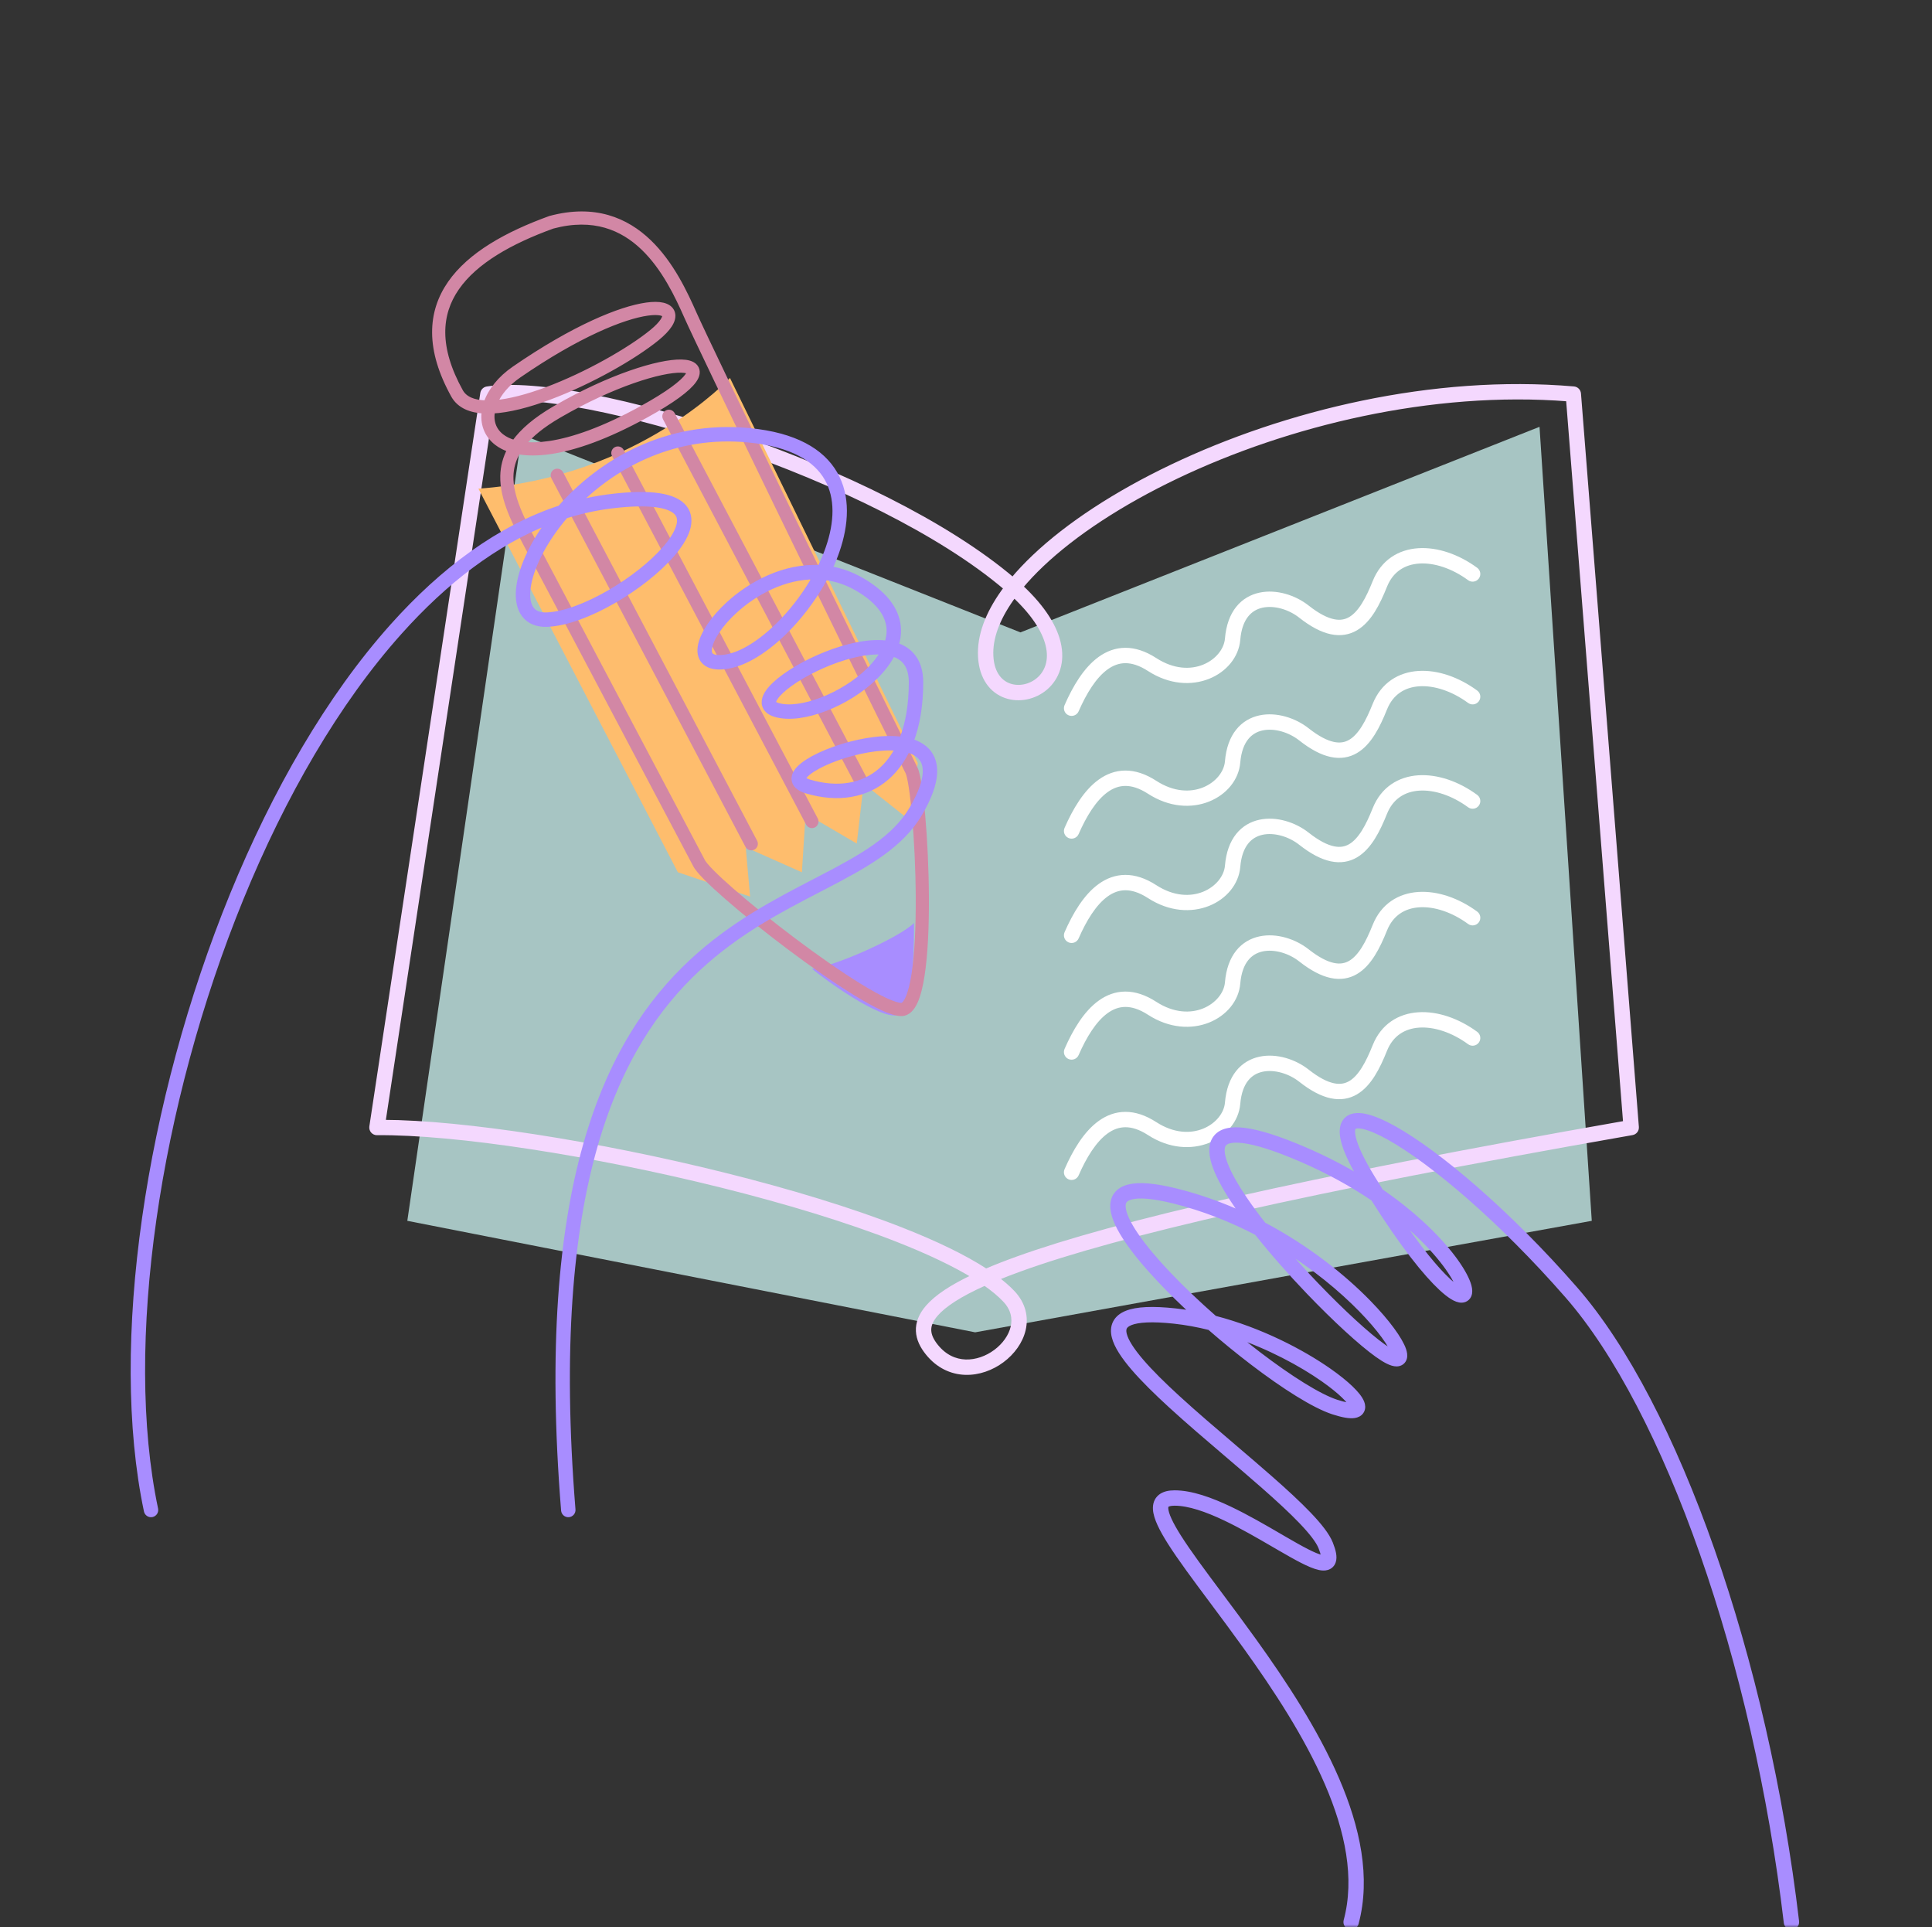 <svg width="361" height="360" viewBox="0 0 361 360" fill="none" xmlns="http://www.w3.org/2000/svg">
<rect x="0" y="0" width="361" height="360" fill="#333333" stroke="none"/>
<mask id="mask0" mask-type="alpha" maskUnits="userSpaceOnUse" x="0" y="0" width="361" height="360">
<rect x="0.667" width="360" height="360" fill="#EB5757"/>
</mask>
<g mask="url(#mask0)">
<path d="M182.211 248.896L297.428 228.066L287.665 79.734L190.673 118.139L97.506 81.198L76.108 228.066L182.211 248.896Z" fill="#A7C5C3"/>
<path fill-rule="evenodd" clip-rule="evenodd" d="M219.064 87.223C240.102 77.196 267.723 70.42 294.061 72.69C294.517 72.73 294.877 73.093 294.913 73.549L305.73 210.557L305.73 210.561C305.73 210.561 305.73 210.562 304.797 210.635L305.73 210.561C305.768 211.042 305.434 211.474 304.959 211.557C243.209 222.374 208.804 230.476 190.749 236.98C189.029 237.6 187.463 238.203 186.04 238.79C187.27 239.703 188.33 240.621 189.198 241.543C191.176 243.643 191.688 246.082 191.16 248.367C190.641 250.61 189.141 252.638 187.209 254.077C185.275 255.518 182.833 256.425 180.348 256.34C177.835 256.253 175.337 255.151 173.364 252.684C172.394 251.472 171.707 250.132 171.64 248.66C171.572 247.164 172.151 245.692 173.401 244.248C175.014 242.384 177.831 240.469 182.174 238.441C178.406 236.116 173.464 233.781 167.675 231.509C158.267 227.817 146.767 224.344 134.789 221.361C110.812 215.392 85.049 211.422 70.443 211.571C70.169 211.574 69.907 211.456 69.727 211.249C69.547 211.042 69.467 210.766 69.508 210.495L90.24 73.483C90.302 73.078 90.618 72.761 91.022 72.698C95.547 71.996 102.41 72.592 110.458 74.155C118.537 75.724 127.906 78.286 137.49 81.587C156.634 88.18 176.76 97.759 189.191 108.338C189.209 108.354 189.227 108.369 189.245 108.384C190.452 106.933 191.819 105.488 193.327 104.058C199.628 98.084 208.543 92.238 219.064 87.223ZM188.082 109.852C184.992 113.949 183.228 118.063 183.228 121.963C183.228 126.036 184.991 128.642 187.48 129.74C189.904 130.809 192.816 130.35 194.947 128.743C197.117 127.106 198.474 124.288 197.825 120.697C197.244 117.488 195.081 113.737 190.645 109.628C191.799 108.236 193.125 106.828 194.614 105.416C200.735 99.613 209.471 93.868 219.869 88.913C240.458 79.1 267.404 72.454 293.11 74.49L303.797 209.861C242.58 220.603 208.258 228.683 190.115 235.219C187.931 236.006 185.972 236.774 184.221 237.525C180.147 234.856 174.678 232.248 168.358 229.767C158.851 226.036 147.268 222.54 135.241 219.546C111.788 213.706 86.52 209.744 71.522 209.696L91.986 74.455C96.192 73.956 102.513 74.518 110.102 75.992C118.08 77.541 127.364 80.079 136.881 83.356C155.94 89.92 175.81 99.407 187.979 109.763C188.013 109.793 188.048 109.822 188.082 109.852ZM189.483 111.102C193.665 115.005 195.504 118.382 195.983 121.03C196.507 123.929 195.424 126.039 193.82 127.249C192.175 128.49 189.978 128.796 188.236 128.028C186.56 127.289 185.1 125.455 185.1 121.963C185.1 118.628 186.617 114.937 189.483 111.102ZM184.031 239.651C179.189 241.808 176.315 243.74 174.816 245.473C173.798 246.649 173.468 247.669 173.51 248.575C173.552 249.504 173.991 250.473 174.825 251.515C176.457 253.555 178.445 254.402 180.412 254.47C182.408 254.538 184.442 253.805 186.091 252.576C187.745 251.344 188.938 249.671 189.336 247.945C189.726 246.261 189.379 244.464 187.835 242.826C186.848 241.777 185.569 240.716 184.031 239.651Z" fill="#F4D8FE"/>
<path d="M305.73 210.561L305.73 210.557L294.913 73.549C294.877 73.093 294.517 72.73 294.061 72.69C267.723 70.42 240.102 77.196 219.064 87.223C208.543 92.238 199.628 98.084 193.327 104.058C191.819 105.488 190.452 106.933 189.245 108.384C189.227 108.369 189.209 108.354 189.191 108.338C176.76 97.759 156.634 88.18 137.49 81.587C127.906 78.286 118.537 75.724 110.458 74.155C102.41 72.592 95.547 71.996 91.022 72.698C90.618 72.761 90.302 73.078 90.24 73.483L69.508 210.495C69.467 210.766 69.547 211.042 69.727 211.249C69.907 211.456 70.169 211.574 70.443 211.571C85.049 211.422 110.812 215.392 134.789 221.361C146.767 224.344 158.267 227.817 167.675 231.509C173.464 233.781 178.406 236.116 182.174 238.441C177.831 240.469 175.014 242.384 173.401 244.248C172.151 245.692 171.572 247.164 171.64 248.66C171.707 250.132 172.394 251.472 173.364 252.684C175.337 255.151 177.835 256.253 180.348 256.34C182.833 256.425 185.275 255.518 187.209 254.077C189.141 252.638 190.641 250.61 191.16 248.367C191.688 246.082 191.176 243.643 189.198 241.543C188.33 240.621 187.27 239.703 186.04 238.79C187.463 238.203 189.029 237.6 190.749 236.98C208.804 230.476 243.209 222.374 304.959 211.557C305.434 211.474 305.768 211.042 305.73 210.561ZM305.73 210.561C305.73 210.561 305.73 210.562 304.797 210.635L305.73 210.561ZM188.082 109.852C184.992 113.949 183.228 118.063 183.228 121.963C183.228 126.036 184.991 128.642 187.48 129.74C189.904 130.809 192.816 130.35 194.947 128.743C197.117 127.106 198.474 124.288 197.825 120.697C197.244 117.488 195.081 113.737 190.645 109.628C191.799 108.236 193.125 106.828 194.614 105.416C200.735 99.613 209.471 93.868 219.869 88.913C240.458 79.1 267.404 72.454 293.11 74.49L303.797 209.861C242.58 220.603 208.258 228.683 190.115 235.219C187.931 236.006 185.972 236.774 184.221 237.525C180.147 234.856 174.678 232.248 168.358 229.767C158.851 226.036 147.268 222.54 135.241 219.546C111.788 213.706 86.52 209.744 71.522 209.696L91.986 74.455C96.192 73.956 102.513 74.518 110.102 75.992C118.08 77.541 127.364 80.079 136.881 83.356C155.94 89.92 175.81 99.407 187.979 109.763C188.013 109.793 188.048 109.822 188.082 109.852ZM189.483 111.102C193.665 115.005 195.504 118.382 195.983 121.03C196.507 123.929 195.424 126.039 193.82 127.249C192.175 128.49 189.978 128.796 188.236 128.028C186.56 127.289 185.1 125.455 185.1 121.963C185.1 118.628 186.617 114.937 189.483 111.102ZM174.816 245.473C176.315 243.74 179.189 241.808 184.031 239.651C185.569 240.716 186.848 241.777 187.835 242.826C189.379 244.464 189.726 246.261 189.336 247.945C188.938 249.671 187.745 251.344 186.091 252.576C184.442 253.805 182.408 254.538 180.412 254.47C178.445 254.402 176.457 253.555 174.825 251.515C173.991 250.473 173.552 249.504 173.51 248.575C173.468 247.669 173.798 246.649 174.816 245.473Z" stroke="#F4D8FE" stroke-linecap="round" stroke-linejoin="round"/>
<path fill-rule="evenodd" clip-rule="evenodd" d="M265.156 104.779C262.289 104.969 259.902 106.42 258.692 109.445C258.039 111.077 257.316 112.669 256.459 114.029C255.604 115.386 254.58 116.57 253.299 117.319C251.991 118.085 250.476 118.361 248.743 117.991C247.041 117.627 245.165 116.651 243.06 114.989C241.05 113.402 238.187 112.526 235.827 113.031C234.67 113.279 233.634 113.856 232.838 114.851C232.036 115.853 231.428 117.342 231.249 119.49C230.746 125.524 222.514 129.939 214.766 124.926C213.054 123.818 211.564 123.385 210.269 123.39C208.978 123.396 207.793 123.838 206.686 124.632C204.43 126.251 202.578 129.276 201.088 132.681C200.881 133.155 200.33 133.37 199.856 133.163C199.383 132.956 199.167 132.405 199.374 131.931C200.893 128.46 202.91 125.038 205.596 123.111C206.96 122.133 208.515 121.527 210.26 121.519C212 121.511 213.841 122.099 215.782 123.355C222.647 127.796 229.027 123.616 229.384 119.335C229.586 116.912 230.289 115.041 231.377 113.682C232.469 112.316 233.9 111.53 235.435 111.202C238.457 110.554 241.875 111.669 244.22 113.521C246.198 115.083 247.814 115.879 249.134 116.161C250.423 116.436 251.46 116.228 252.354 115.704C253.276 115.165 254.106 114.254 254.876 113.032C255.644 111.813 256.317 110.343 256.954 108.751C258.457 104.992 261.518 103.144 265.033 102.912C268.494 102.684 272.365 104.012 275.72 106.473C276.137 106.778 276.227 107.364 275.921 107.78C275.616 108.197 275.03 108.287 274.613 107.982C271.522 105.714 268.077 104.586 265.156 104.779Z" fill="white" stroke="white" stroke-linecap="round" stroke-linejoin="round"/>
<path fill-rule="evenodd" clip-rule="evenodd" d="M265.156 127.71C262.289 127.899 259.902 129.351 258.692 132.376C258.039 134.008 257.316 135.6 256.459 136.96C255.604 138.317 254.58 139.501 253.299 140.25C251.991 141.016 250.476 141.291 248.743 140.921C247.041 140.558 245.165 139.581 243.06 137.92C241.05 136.333 238.187 135.456 235.827 135.962C234.67 136.21 233.634 136.787 232.838 137.782C232.036 138.784 231.428 140.273 231.249 142.421C230.746 148.455 222.514 152.87 214.766 147.856C213.054 146.749 211.564 146.315 210.269 146.321C208.978 146.327 207.793 146.769 206.686 147.563C204.43 149.182 202.578 152.207 201.088 155.612C200.881 156.085 200.33 156.301 199.856 156.094C199.383 155.887 199.167 155.335 199.374 154.862C200.893 151.391 202.91 147.969 205.596 146.042C206.96 145.063 208.515 144.457 210.26 144.45C212 144.442 213.841 145.029 215.782 146.285C222.647 150.727 229.027 146.546 229.384 142.266C229.586 139.843 230.289 137.972 231.377 136.613C232.469 135.247 233.9 134.461 235.435 134.132C238.457 133.485 241.875 134.6 244.22 136.451C246.198 138.013 247.814 138.81 249.134 139.091C250.423 139.366 251.46 139.159 252.354 138.635C253.276 138.095 254.106 137.184 254.876 135.962C255.644 134.744 256.317 133.274 256.954 131.681C258.457 127.923 261.518 126.075 265.033 125.843C268.494 125.614 272.365 126.943 275.72 129.403C276.137 129.709 276.227 130.294 275.921 130.711C275.616 131.128 275.03 131.218 274.613 130.912C271.522 128.645 268.077 127.517 265.156 127.71Z" fill="white" stroke="white" stroke-linecap="round" stroke-linejoin="round"/>
<path fill-rule="evenodd" clip-rule="evenodd" d="M265.156 147.202C262.289 147.392 259.902 148.843 258.692 151.869C258.039 153.5 257.316 155.092 256.459 156.452C255.604 157.809 254.58 158.993 253.299 159.743C251.991 160.508 250.476 160.784 248.743 160.414C247.041 160.051 245.165 159.074 243.06 157.413C241.05 155.825 238.187 154.949 235.827 155.454C234.67 155.702 233.634 156.279 232.838 157.274C232.036 158.276 231.428 159.765 231.249 161.913C230.746 167.947 222.514 172.362 214.766 167.349C213.054 166.241 211.564 165.808 210.269 165.813C208.978 165.819 207.793 166.261 206.686 167.055C204.43 168.674 202.578 171.699 201.088 175.104C200.881 175.578 200.33 175.794 199.856 175.586C199.383 175.379 199.167 174.828 199.374 174.354C200.893 170.883 202.91 167.461 205.596 165.535C206.96 164.556 208.515 163.95 210.26 163.942C212 163.934 213.841 164.522 215.782 165.778C222.647 170.219 229.027 166.039 229.384 161.758C229.586 159.335 230.289 157.465 231.377 156.105C232.469 154.739 233.9 153.953 235.435 153.625C238.457 152.977 241.875 154.093 244.22 155.944C246.198 157.506 247.814 158.302 249.134 158.584C250.423 158.859 251.46 158.651 252.354 158.128C253.276 157.588 254.106 156.677 254.876 155.455C255.644 154.236 256.317 152.766 256.954 151.174C258.457 147.415 261.518 145.567 265.033 145.335C268.494 145.107 272.365 146.435 275.72 148.896C276.137 149.201 276.227 149.787 275.921 150.204C275.616 150.62 275.03 150.71 274.613 150.405C271.522 148.137 268.077 147.01 265.156 147.202Z" fill="white" stroke="white" stroke-linecap="round" stroke-linejoin="round"/>
<path fill-rule="evenodd" clip-rule="evenodd" d="M265.156 168.997C262.289 169.187 259.902 170.638 258.692 173.663C258.039 175.295 257.316 176.887 256.459 178.247C255.604 179.604 254.58 180.788 253.299 181.537C251.991 182.303 250.476 182.579 248.743 182.209C247.041 181.845 245.165 180.869 243.06 179.207C241.05 177.62 238.187 176.744 235.827 177.249C234.67 177.497 233.634 178.074 232.838 179.069C232.036 180.071 231.428 181.56 231.249 183.708C230.746 189.742 222.514 194.157 214.766 189.144C213.054 188.036 211.564 187.603 210.269 187.608C208.978 187.614 207.793 188.056 206.686 188.85C204.43 190.469 202.578 193.494 201.088 196.899C200.881 197.373 200.33 197.589 199.856 197.381C199.383 197.174 199.167 196.623 199.374 196.149C200.893 192.678 202.91 189.256 205.596 187.329C206.96 186.351 208.515 185.745 210.26 185.737C212 185.729 213.841 186.317 215.782 187.573C222.647 192.014 229.027 187.834 229.384 183.553C229.586 181.13 230.289 179.259 231.377 177.9C232.469 176.534 233.9 175.748 235.435 175.42C238.457 174.772 241.875 175.887 244.22 177.739C246.198 179.301 247.814 180.097 249.134 180.379C250.423 180.654 251.46 180.446 252.354 179.922C253.276 179.383 254.106 178.472 254.876 177.25C255.644 176.031 256.317 174.561 256.954 172.969C258.457 169.21 261.518 167.362 265.033 167.13C268.494 166.902 272.365 168.23 275.72 170.691C276.137 170.996 276.227 171.582 275.921 171.998C275.616 172.415 275.03 172.505 274.613 172.2C271.522 169.932 268.077 168.805 265.156 168.997Z" fill="white" stroke="white" stroke-linecap="round" stroke-linejoin="round"/>
<path fill-rule="evenodd" clip-rule="evenodd" d="M265.156 191.472C262.289 191.661 259.902 193.113 258.692 196.138C258.039 197.77 257.316 199.362 256.459 200.722C255.604 202.079 254.58 203.263 253.299 204.012C251.991 204.778 250.476 205.053 248.743 204.684C247.041 204.32 245.165 203.343 243.06 201.682C241.05 200.095 238.187 199.218 235.827 199.724C234.67 199.972 233.634 200.549 232.838 201.544C232.036 202.546 231.428 204.035 231.249 206.183C230.746 212.217 222.514 216.632 214.766 211.618C213.054 210.511 211.564 210.077 210.269 210.083C208.978 210.089 207.793 210.531 206.686 211.325C204.43 212.944 202.578 215.969 201.088 219.374C200.881 219.847 200.33 220.063 199.856 219.856C199.383 219.649 199.167 219.097 199.374 218.624C200.893 215.153 202.91 211.731 205.596 209.804C206.96 208.825 208.515 208.22 210.26 208.212C212 208.204 213.841 208.791 215.782 210.047C222.647 214.489 229.027 210.308 229.384 206.028C229.586 203.605 230.289 201.734 231.377 200.375C232.469 199.009 233.9 198.223 235.435 197.894C238.457 197.247 241.875 198.362 244.22 200.213C246.198 201.776 247.814 202.572 249.134 202.853C250.423 203.129 251.46 202.921 252.354 202.397C253.276 201.858 254.106 200.947 254.876 199.724C255.644 198.506 256.317 197.036 256.954 195.443C258.457 191.685 261.518 189.837 265.033 189.605C268.494 189.376 272.365 190.705 275.72 193.165C276.137 193.471 276.227 194.056 275.921 194.473C275.616 194.89 275.03 194.98 274.613 194.674C271.522 192.407 268.077 191.279 265.156 191.472Z" fill="white" stroke="white" stroke-linecap="round" stroke-linejoin="round"/>
<path d="M167.771 189.609C164.561 190.626 153.979 182.873 151.713 180.975C155.672 180.674 168.116 175.128 170.78 172.435C170.78 174.491 170.948 188.602 167.771 189.609Z" fill="#A88DFF"/>
<path d="M136.396 70.607C136.396 70.607 119.264 89.156 89.393 91.29L126.661 162.951L140.16 167.497L139.344 158.289L149.834 162.951L150.534 151.995L160.091 157.59L161.373 146.401L170.131 153.343L171.484 142.521L136.396 70.607Z" fill="#FEBD6D"/>
<path fill-rule="evenodd" clip-rule="evenodd" d="M120.219 46.267C124.185 50.074 126.647 55.349 128.331 59.151C131.029 65.243 156.411 117.673 169.67 144.246L170.323 143.919L169.67 144.246C169.744 144.394 169.846 144.699 169.96 145.193C170.071 145.671 170.184 146.281 170.297 147.007C170.521 148.459 170.738 150.345 170.928 152.516C171.309 156.856 171.582 162.304 171.609 167.637C171.636 172.977 171.416 178.169 170.818 182.012C170.518 183.94 170.13 185.478 169.658 186.514C169.159 187.609 168.709 187.855 168.421 187.855C167.838 187.855 166.833 187.553 165.429 186.901C164.058 186.264 162.406 185.343 160.569 184.214C156.896 181.957 152.536 178.9 148.302 175.718C144.069 172.536 139.976 169.238 136.838 166.502C135.269 165.134 133.945 163.912 132.965 162.919C132.475 162.423 132.078 161.991 131.781 161.631C131.474 161.26 131.309 161.006 131.244 160.861C131.237 160.847 131.231 160.833 131.223 160.819L100.059 101.859L100.059 101.859C98.776 99.44 97.594 97.185 96.743 95.028C95.892 92.873 95.391 90.863 95.439 88.94C95.476 87.408 95.864 85.883 96.767 84.35C98.474 84.665 100.511 84.678 102.87 84.33C107.458 83.652 113.36 81.595 120.65 77.583C123.172 76.195 125.144 74.96 126.619 73.883C128.083 72.815 129.102 71.87 129.674 71.052C129.96 70.644 130.169 70.219 130.232 69.789C130.298 69.331 130.194 68.886 129.891 68.523C129.609 68.184 129.208 67.982 128.794 67.859C128.375 67.734 127.882 67.674 127.34 67.661C125.196 67.611 121.825 68.313 117.763 69.735C113.68 71.165 108.833 73.346 103.719 76.312C100.107 78.406 97.645 80.52 96.099 82.697C95.129 82.422 94.343 82.028 93.729 81.556C92.215 80.393 91.639 78.671 91.998 76.749C95.097 76.596 98.824 75.608 102.619 74.194C110.301 71.334 118.489 66.647 122.743 63.175C123.818 62.297 124.611 61.47 125.101 60.714C125.577 59.98 125.854 59.175 125.611 58.425C125.356 57.638 124.637 57.221 123.845 57.035C123.043 56.848 122.006 56.85 120.788 57.021C115.922 57.703 107.28 61.206 96.107 68.9C93.439 70.737 91.648 73.02 90.872 75.306C88.47 75.252 86.845 74.545 86.056 73.172C83.753 69.026 82.734 65.395 82.701 62.206C82.669 59.025 83.617 56.239 85.329 53.769C88.773 48.8 95.325 45.089 103.244 42.221C110.919 40.173 116.305 42.511 120.219 46.267ZM90.516 76.754C88.017 76.638 85.899 75.836 84.786 73.894L84.782 73.886C82.393 69.586 81.276 65.715 81.241 62.221C81.205 58.716 82.257 55.637 84.129 52.937C87.847 47.573 94.778 43.731 102.776 40.837C102.796 40.83 102.816 40.824 102.836 40.818C111.075 38.609 116.986 41.139 121.231 45.214C125.428 49.242 127.988 54.768 129.666 58.559C132.348 64.615 157.715 117.015 170.977 143.593C171.132 143.905 171.264 144.352 171.383 144.863C171.505 145.389 171.625 146.038 171.74 146.784C171.971 148.279 172.191 150.199 172.383 152.388C172.767 156.768 173.042 162.256 173.07 167.629C173.097 172.996 172.877 178.279 172.261 182.236C171.955 184.208 171.542 185.901 170.987 187.12C170.458 188.281 169.653 189.316 168.421 189.316C167.486 189.316 166.223 188.88 164.814 188.226C163.371 187.556 161.665 186.602 159.804 185.458C156.079 183.168 151.678 180.083 147.424 176.885C143.169 173.687 139.048 170.367 135.878 167.603C134.295 166.222 132.941 164.974 131.926 163.946C131.419 163.432 130.989 162.966 130.655 162.561C130.338 162.177 130.073 161.808 129.922 161.483L98.768 102.543C97.492 100.136 96.27 97.81 95.384 95.564C94.497 93.316 93.925 91.1 93.978 88.904C94.02 87.213 94.43 85.578 95.297 83.98C94.344 83.667 93.523 83.24 92.84 82.715C90.908 81.231 90.174 79.047 90.516 76.754ZM92.452 75.256C93.195 73.486 94.685 71.652 96.935 70.103C108.036 62.459 116.455 59.103 120.991 58.467C122.123 58.309 122.958 58.328 123.512 58.458C124.074 58.589 124.193 58.789 124.221 58.875C124.261 58.997 124.265 59.318 123.876 59.919C123.5 60.499 122.834 61.215 121.819 62.044C117.71 65.398 109.668 70.011 102.11 72.826C98.596 74.134 95.235 75.034 92.452 75.256ZM97.685 83.016C99.097 81.227 101.267 79.422 104.452 77.575C109.492 74.653 114.254 72.511 118.246 71.114C122.259 69.709 125.43 69.078 127.306 69.121C127.769 69.132 128.124 69.183 128.378 69.259C128.639 69.336 128.739 69.422 128.77 69.458C128.77 69.459 128.771 69.46 128.771 69.46C128.782 69.473 128.799 69.493 128.786 69.578C128.769 69.697 128.694 69.905 128.478 70.215C128.044 70.834 127.179 71.666 125.758 72.703C124.348 73.733 122.434 74.934 119.945 76.304C112.75 80.264 107.017 82.241 102.656 82.885C100.715 83.172 99.065 83.192 97.685 83.016Z" fill="#D287A5" stroke="#D287A5" stroke-linecap="round" stroke-linejoin="round"/>
<path fill-rule="evenodd" clip-rule="evenodd" d="M103.779 88.138C103.422 88.326 103.286 88.767 103.473 89.124L139.736 157.971C139.924 158.328 140.366 158.465 140.723 158.277C141.08 158.089 141.216 157.647 141.028 157.29L104.766 88.444C104.578 88.087 104.136 87.95 103.779 88.138Z" fill="#D287A5" stroke="#D287A5" stroke-linecap="round"/>
<path fill-rule="evenodd" clip-rule="evenodd" d="M115.11 83.982C114.753 84.17 114.616 84.612 114.804 84.969L151.067 153.815C151.255 154.172 151.696 154.309 152.053 154.121C152.41 153.933 152.547 153.491 152.359 153.134L116.096 84.288C115.908 83.931 115.466 83.794 115.11 83.982Z" fill="#D287A5" stroke="#D287A5" stroke-linecap="round"/>
<path fill-rule="evenodd" clip-rule="evenodd" d="M124.644 77.123C124.287 77.311 124.151 77.753 124.338 78.109L160.601 146.956C160.789 147.313 161.231 147.45 161.588 147.262C161.945 147.074 162.081 146.632 161.893 146.275L125.631 77.429C125.443 77.072 125.001 76.935 124.644 77.123Z" fill="#D287A5" stroke="#D287A5" stroke-linecap="round"/>
<path fill-rule="evenodd" clip-rule="evenodd" d="M260.475 210.837C268.739 215.452 281.8 226.494 294.303 240.815C303.766 251.653 312.654 268.95 319.896 289.611C327.144 310.29 332.769 334.41 335.666 358.954C335.727 359.468 335.36 359.933 334.847 359.993C334.334 360.054 333.869 359.687 333.808 359.174C330.926 334.76 325.331 310.774 318.13 290.23C310.923 269.668 302.131 252.626 292.894 242.046C280.462 227.807 267.565 216.94 259.563 212.471C257.561 211.353 255.926 210.67 254.717 210.413C253.44 210.142 253.013 210.409 252.878 210.591C252.792 210.709 252.692 210.945 252.694 211.402C252.696 211.86 252.8 212.477 253.053 213.276C253.558 214.875 254.606 217.049 256.32 219.865C256.89 220.801 257.446 221.701 257.99 222.565C260.908 224.566 263.423 226.592 265.547 228.538C270.555 233.128 273.466 237.344 274.316 239.806C274.525 240.411 274.657 241.041 274.562 241.587C274.512 241.879 274.386 242.204 274.113 242.463C273.832 242.731 273.485 242.841 273.158 242.856C272.569 242.883 271.951 242.609 271.385 242.262C270.782 241.892 270.084 241.342 269.296 240.61C266.467 237.981 262.196 232.731 256.614 223.892C252.773 221.288 248.217 218.725 242.913 216.452C238.179 214.424 234.745 213.374 232.368 213.064C229.918 212.744 228.956 213.245 228.607 213.769C228.418 214.052 228.301 214.477 228.337 215.112C228.373 215.75 228.561 216.537 228.912 217.467C229.614 219.328 230.908 221.602 232.623 224.117C233.649 225.622 234.816 227.198 236.079 228.805C244.421 233.209 251.137 238.676 255.68 243.327C257.49 245.179 258.964 246.912 260.065 248.409C261.152 249.887 261.917 251.192 262.251 252.181C262.408 252.648 262.53 253.211 262.383 253.726C262.301 254.014 262.131 254.298 261.841 254.5C261.562 254.695 261.252 254.76 260.981 254.765C260.471 254.774 259.913 254.579 259.367 254.313C258.795 254.034 258.125 253.62 257.357 253.071C254.31 250.895 249.481 246.467 244.566 241.34C241.217 237.845 237.801 233.998 234.857 230.277C230.143 227.82 224.908 225.717 219.258 224.32C215.329 223.348 212.814 223.216 211.364 223.586C210.665 223.765 210.295 224.04 210.097 224.315C209.901 224.588 209.787 224.982 209.839 225.572C209.946 226.81 210.752 228.577 212.242 230.761C213.708 232.911 215.751 235.347 218.166 237.898C220.771 240.651 223.789 243.519 226.94 246.282C235.473 248.485 243.294 252.573 248.367 256.134C249.998 257.279 251.364 258.382 252.387 259.366C253.377 260.318 254.151 261.254 254.45 262.07C254.602 262.484 254.699 263.054 254.399 263.586C254.093 264.129 253.539 264.339 253.068 264.411C252.157 264.549 250.817 264.293 249.113 263.739C245.545 262.58 239.886 258.98 233.976 254.467C231.354 252.464 228.659 250.264 226.045 247.985C223.855 247.438 221.621 247.022 219.383 246.781C215.208 246.331 212.639 246.521 211.237 247.078C210.564 247.346 210.247 247.664 210.099 247.955C209.95 248.248 209.897 248.661 210.046 249.268C210.356 250.534 211.448 252.251 213.242 254.34C215.008 256.397 217.355 258.705 220.021 261.146C223.25 264.103 226.89 267.207 230.48 270.269C232.838 272.28 235.175 274.273 237.36 276.194C240.1 278.603 242.592 280.892 244.541 282.929C246.462 284.936 247.953 286.796 248.571 288.34C248.855 289.052 249.052 289.676 249.15 290.214C249.245 290.737 249.264 291.273 249.093 291.749C248.899 292.288 248.493 292.653 247.971 292.809C247.509 292.946 247.011 292.905 246.563 292.813C245.66 292.626 244.533 292.132 243.305 291.505C242.058 290.868 240.623 290.049 239.086 289.157C238.751 288.963 238.411 288.765 238.066 288.565C235.228 286.914 232.081 285.083 228.974 283.604C225.467 281.935 222.148 280.784 219.483 280.784C218.61 280.784 218.197 280.955 218.018 281.101C217.893 281.203 217.772 281.381 217.8 281.844C217.829 282.338 218.029 283.03 218.448 283.943C218.86 284.843 219.454 285.894 220.209 287.089C222.075 290.042 224.81 293.707 227.955 297.921C229.946 300.589 232.102 303.477 234.304 306.544C239.946 314.398 245.828 323.336 249.743 332.403C253.653 341.459 255.654 350.767 253.365 359.306C253.231 359.805 252.718 360.102 252.219 359.968C251.72 359.834 251.423 359.321 251.557 358.822C253.688 350.872 251.863 342.033 248.025 333.145C244.192 324.268 238.406 315.462 232.784 307.635C230.642 304.653 228.513 301.8 226.529 299.14C223.341 294.867 220.526 291.094 218.627 288.088C217.85 286.858 217.207 285.729 216.746 284.723C216.292 283.73 215.981 282.79 215.932 281.956C215.88 281.09 216.11 280.243 216.835 279.651C217.506 279.103 218.442 278.913 219.483 278.913C222.592 278.913 226.232 280.227 229.778 281.915C232.96 283.429 236.177 285.301 239.007 286.947C239.352 287.148 239.692 287.346 240.024 287.539C241.564 288.432 242.959 289.227 244.156 289.839C245.373 290.46 246.306 290.849 246.942 290.98C247.14 291.021 247.27 291.029 247.347 291.026C247.354 290.94 247.352 290.789 247.309 290.549C247.242 290.18 247.093 289.684 246.833 289.035C246.363 287.86 245.108 286.228 243.189 284.222C241.297 282.246 238.854 279.999 236.125 277.6C233.988 275.721 231.669 273.743 229.316 271.736C225.698 268.65 222 265.495 218.757 262.526C216.072 260.066 213.66 257.7 211.822 255.559C210.011 253.45 208.652 251.444 208.228 249.713C208.01 248.822 208.019 247.918 208.431 247.107C208.845 246.293 209.589 245.719 210.546 245.339C212.406 244.6 215.377 244.467 219.583 244.92C220.797 245.051 222.008 245.231 223.211 245.454C220.928 243.363 218.756 241.244 216.806 239.184C214.354 236.593 212.238 234.077 210.696 231.815C209.177 229.588 208.127 227.482 207.974 225.735C207.896 224.832 208.051 223.955 208.578 223.222C209.104 222.492 209.912 222.026 210.901 221.773C212.829 221.281 215.732 221.52 219.707 222.503C224.19 223.612 228.415 225.151 232.333 226.955C231.896 226.352 231.476 225.757 231.077 225.171C229.328 222.608 227.939 220.191 227.161 218.128C226.771 217.096 226.519 216.112 226.468 215.218C226.418 214.322 226.567 213.454 227.05 212.73C228.044 211.241 230.049 210.874 232.61 211.208C235.244 211.552 238.864 212.681 243.65 214.732C247.616 216.432 251.177 218.292 254.347 220.215C252.812 217.631 251.797 215.514 251.268 213.84C250.983 212.936 250.826 212.122 250.823 211.41C250.82 210.697 250.972 210.024 251.372 209.481C252.21 208.343 253.696 208.283 255.107 208.583C256.585 208.898 258.411 209.684 260.475 210.837ZM230.453 249.273C232.009 250.561 233.573 251.804 235.112 252.979C241.027 257.497 246.46 260.909 249.691 261.96C251.21 262.453 252.143 262.598 252.633 262.575C252.436 262.174 251.95 261.542 251.09 260.715C250.154 259.816 248.869 258.773 247.292 257.666C243.158 254.764 237.148 251.508 230.453 249.273ZM252.724 262.825C252.724 262.825 252.723 262.822 252.723 262.818C252.724 262.823 252.724 262.825 252.724 262.825ZM252.89 262.537C252.893 262.536 252.896 262.535 252.896 262.535C252.896 262.535 252.894 262.536 252.89 262.537ZM239.385 232.835C241.48 235.291 243.709 237.741 245.917 240.045C250.809 245.149 255.542 249.475 258.444 251.549C259.164 252.063 259.742 252.414 260.188 252.631C260.294 252.683 260.388 252.725 260.471 252.759C260.226 252.047 259.601 250.937 258.557 249.518C257.517 248.103 256.102 246.436 254.341 244.634C250.693 240.899 245.605 236.625 239.385 232.835ZM260.879 227.019C265.102 233.313 268.358 237.184 270.57 239.24C271.306 239.923 271.903 240.385 272.363 240.666C272.478 240.737 272.581 240.794 272.671 240.839C272.644 240.723 272.605 240.583 272.547 240.417C271.847 238.388 269.202 234.425 264.283 229.918C263.246 228.968 262.113 227.998 260.879 227.019Z" fill="#A88DFF" stroke="#A88DFF" stroke-linecap="round" stroke-linejoin="round"/>
<path fill-rule="evenodd" clip-rule="evenodd" d="M99.306 113.815C99.841 114.519 100.748 114.979 102.248 114.907C105.459 114.755 109.704 113.127 113.834 110.746C117.948 108.374 121.825 105.324 124.306 102.449C125.551 101.007 126.4 99.659 126.781 98.503C127.157 97.362 127.048 96.521 126.564 95.9C126.045 95.234 124.943 94.613 122.87 94.305C120.818 93.999 117.949 94.021 114.089 94.504C111.231 94.861 108.415 95.49 105.645 96.371C105.16 96.937 104.699 97.506 104.26 98.078C100.822 102.555 98.89 107.033 98.605 110.265C98.462 111.883 98.74 113.07 99.306 113.815ZM102.615 97.442C99.249 101.937 97.231 106.55 96.916 110.116C96.754 111.95 97.034 113.626 97.956 114.84C98.909 116.095 100.418 116.691 102.329 116.6C105.94 116.428 110.466 114.645 114.681 112.214C118.913 109.774 122.954 106.611 125.589 103.557C126.903 102.034 127.911 100.489 128.391 99.034C128.876 97.563 128.848 96.074 127.901 94.858C126.988 93.687 125.364 92.962 123.12 92.628C120.854 92.291 117.815 92.33 113.879 92.822C111.853 93.075 109.85 93.46 107.872 93.968C115.121 86.723 126.211 80.82 139.89 82.162C148.027 82.959 152.463 85.765 154.528 89.345C156.608 92.953 156.432 97.602 154.766 102.4C154.34 103.626 153.82 104.853 153.223 106.063C146.592 105.68 140.298 109.064 136.152 112.855C134.688 114.193 133.464 115.605 132.56 116.959C131.665 118.301 131.049 119.639 130.871 120.826C130.69 122.03 130.954 123.232 132.023 123.958C133.009 124.628 134.46 124.721 136.233 124.384C139.905 123.684 144.078 120.768 147.718 116.893C150.179 114.271 152.449 111.155 154.204 107.862C156.256 108.122 158.32 108.793 160.332 109.986C164.57 112.497 166.1 115.195 166.161 117.684C166.181 118.511 166.041 119.346 165.76 120.179C162.422 119.731 158.238 120.701 154.444 122.194C150.566 123.721 146.929 125.861 144.816 127.835C144.283 128.333 143.83 128.836 143.491 129.334C143.157 129.825 142.902 130.358 142.835 130.91C142.764 131.494 142.911 132.068 143.326 132.541C143.717 132.986 144.284 133.275 144.938 133.462C147.476 134.187 150.895 133.625 154.217 132.341C157.57 131.046 160.982 128.957 163.552 126.429C164.88 125.123 166.012 123.669 166.782 122.122C167.717 122.403 168.477 122.851 169.044 123.473C169.81 124.315 170.313 125.575 170.313 127.45C170.313 131.749 169.664 135.302 168.533 138.14C168.341 138.113 168.148 138.09 167.953 138.072C166.089 137.891 164 138.037 161.922 138.39C157.779 139.095 153.523 140.65 150.969 142.278C150.326 142.688 149.766 143.118 149.336 143.561C148.918 143.992 148.56 144.501 148.442 145.074C148.311 145.711 148.501 146.317 148.97 146.794C149.397 147.23 150.029 147.534 150.779 147.755C156.514 149.441 161.872 148.625 165.794 145.138C167.289 143.81 168.55 142.115 169.538 140.065C170.41 140.301 171.129 140.647 171.671 141.103C172.499 141.8 173.001 142.827 172.913 144.398C172.822 146.013 172.103 148.193 170.428 151.063C167.161 156.663 161.027 160.096 153.49 164.017C153.046 164.248 152.597 164.481 152.144 164.716C144.985 168.429 136.828 172.658 129.326 179.619C113.301 194.488 100.459 221.6 105.342 282.155C105.38 282.621 105.788 282.969 106.255 282.931C106.721 282.894 107.069 282.485 107.031 282.019C102.169 221.722 114.991 195.232 130.478 180.862C137.807 174.062 145.776 169.928 152.956 166.204C153.398 165.975 153.837 165.747 154.273 165.52C161.721 161.645 168.337 158.012 171.892 151.917C173.629 148.939 174.493 146.489 174.605 144.493C174.72 142.452 174.045 140.885 172.762 139.806C172.048 139.206 171.177 138.782 170.214 138.495C171.375 135.461 172.008 131.77 172.008 127.45C172.008 125.263 171.414 123.559 170.297 122.332C169.519 121.477 168.531 120.903 167.424 120.547C167.724 119.601 167.88 118.629 167.855 117.642C167.774 114.364 165.73 111.214 161.197 108.528C159.153 107.317 157.074 106.594 155.011 106.259C155.527 105.168 155.983 104.063 156.367 102.956C158.113 97.928 158.424 92.709 155.996 88.499C153.553 84.262 148.487 81.301 140.056 80.475C124.434 78.943 112.08 86.457 104.675 94.903C93.294 98.639 82.772 106.462 73.373 116.965C61.484 130.251 51.333 147.888 43.442 167.191C27.67 205.771 20.844 251.223 27.389 282.262C27.486 282.719 27.935 283.012 28.393 282.916C28.851 282.819 29.144 282.37 29.047 281.912C22.596 251.314 29.318 206.221 45.011 167.832C52.852 148.65 62.912 131.196 74.636 118.096C83.18 108.547 92.577 101.344 102.615 97.442ZM167.796 139.759C167.794 139.759 167.791 139.759 167.789 139.759C166.12 139.597 164.188 139.724 162.206 140.061C158.227 140.738 154.199 142.229 151.88 143.707C151.305 144.074 150.86 144.424 150.553 144.74C150.235 145.068 150.127 145.297 150.102 145.415C150.091 145.47 150.084 145.51 150.179 145.607C150.315 145.745 150.628 145.943 151.258 146.129C156.569 147.691 161.281 146.883 164.668 143.872C165.873 142.801 166.931 141.433 167.796 139.759ZM165.034 121.804C162.192 121.566 158.558 122.396 155.065 123.771C151.309 125.25 147.88 127.292 145.973 129.074C145.5 129.516 145.139 129.924 144.892 130.287C144.64 130.658 144.539 130.933 144.517 131.114C144.499 131.262 144.531 131.343 144.601 131.424C144.696 131.532 144.921 131.695 145.404 131.833C147.414 132.407 150.411 131.995 153.606 130.76C156.771 129.538 159.978 127.567 162.363 125.221C163.474 124.128 164.384 122.978 165.034 121.804ZM152.342 107.736C146.598 107.678 141.106 110.622 137.296 114.106C135.918 115.366 134.787 116.675 133.97 117.9C133.144 119.137 132.674 120.235 132.547 121.078C132.423 121.904 132.637 122.327 132.974 122.555C133.394 122.84 134.278 123.031 135.916 122.719C139.066 122.119 142.934 119.511 146.482 115.733C148.684 113.387 150.72 110.636 152.342 107.736Z" fill="#A88DFF" stroke="#A88DFF" stroke-linecap="round" stroke-linejoin="round"/>
</g>
</svg>
